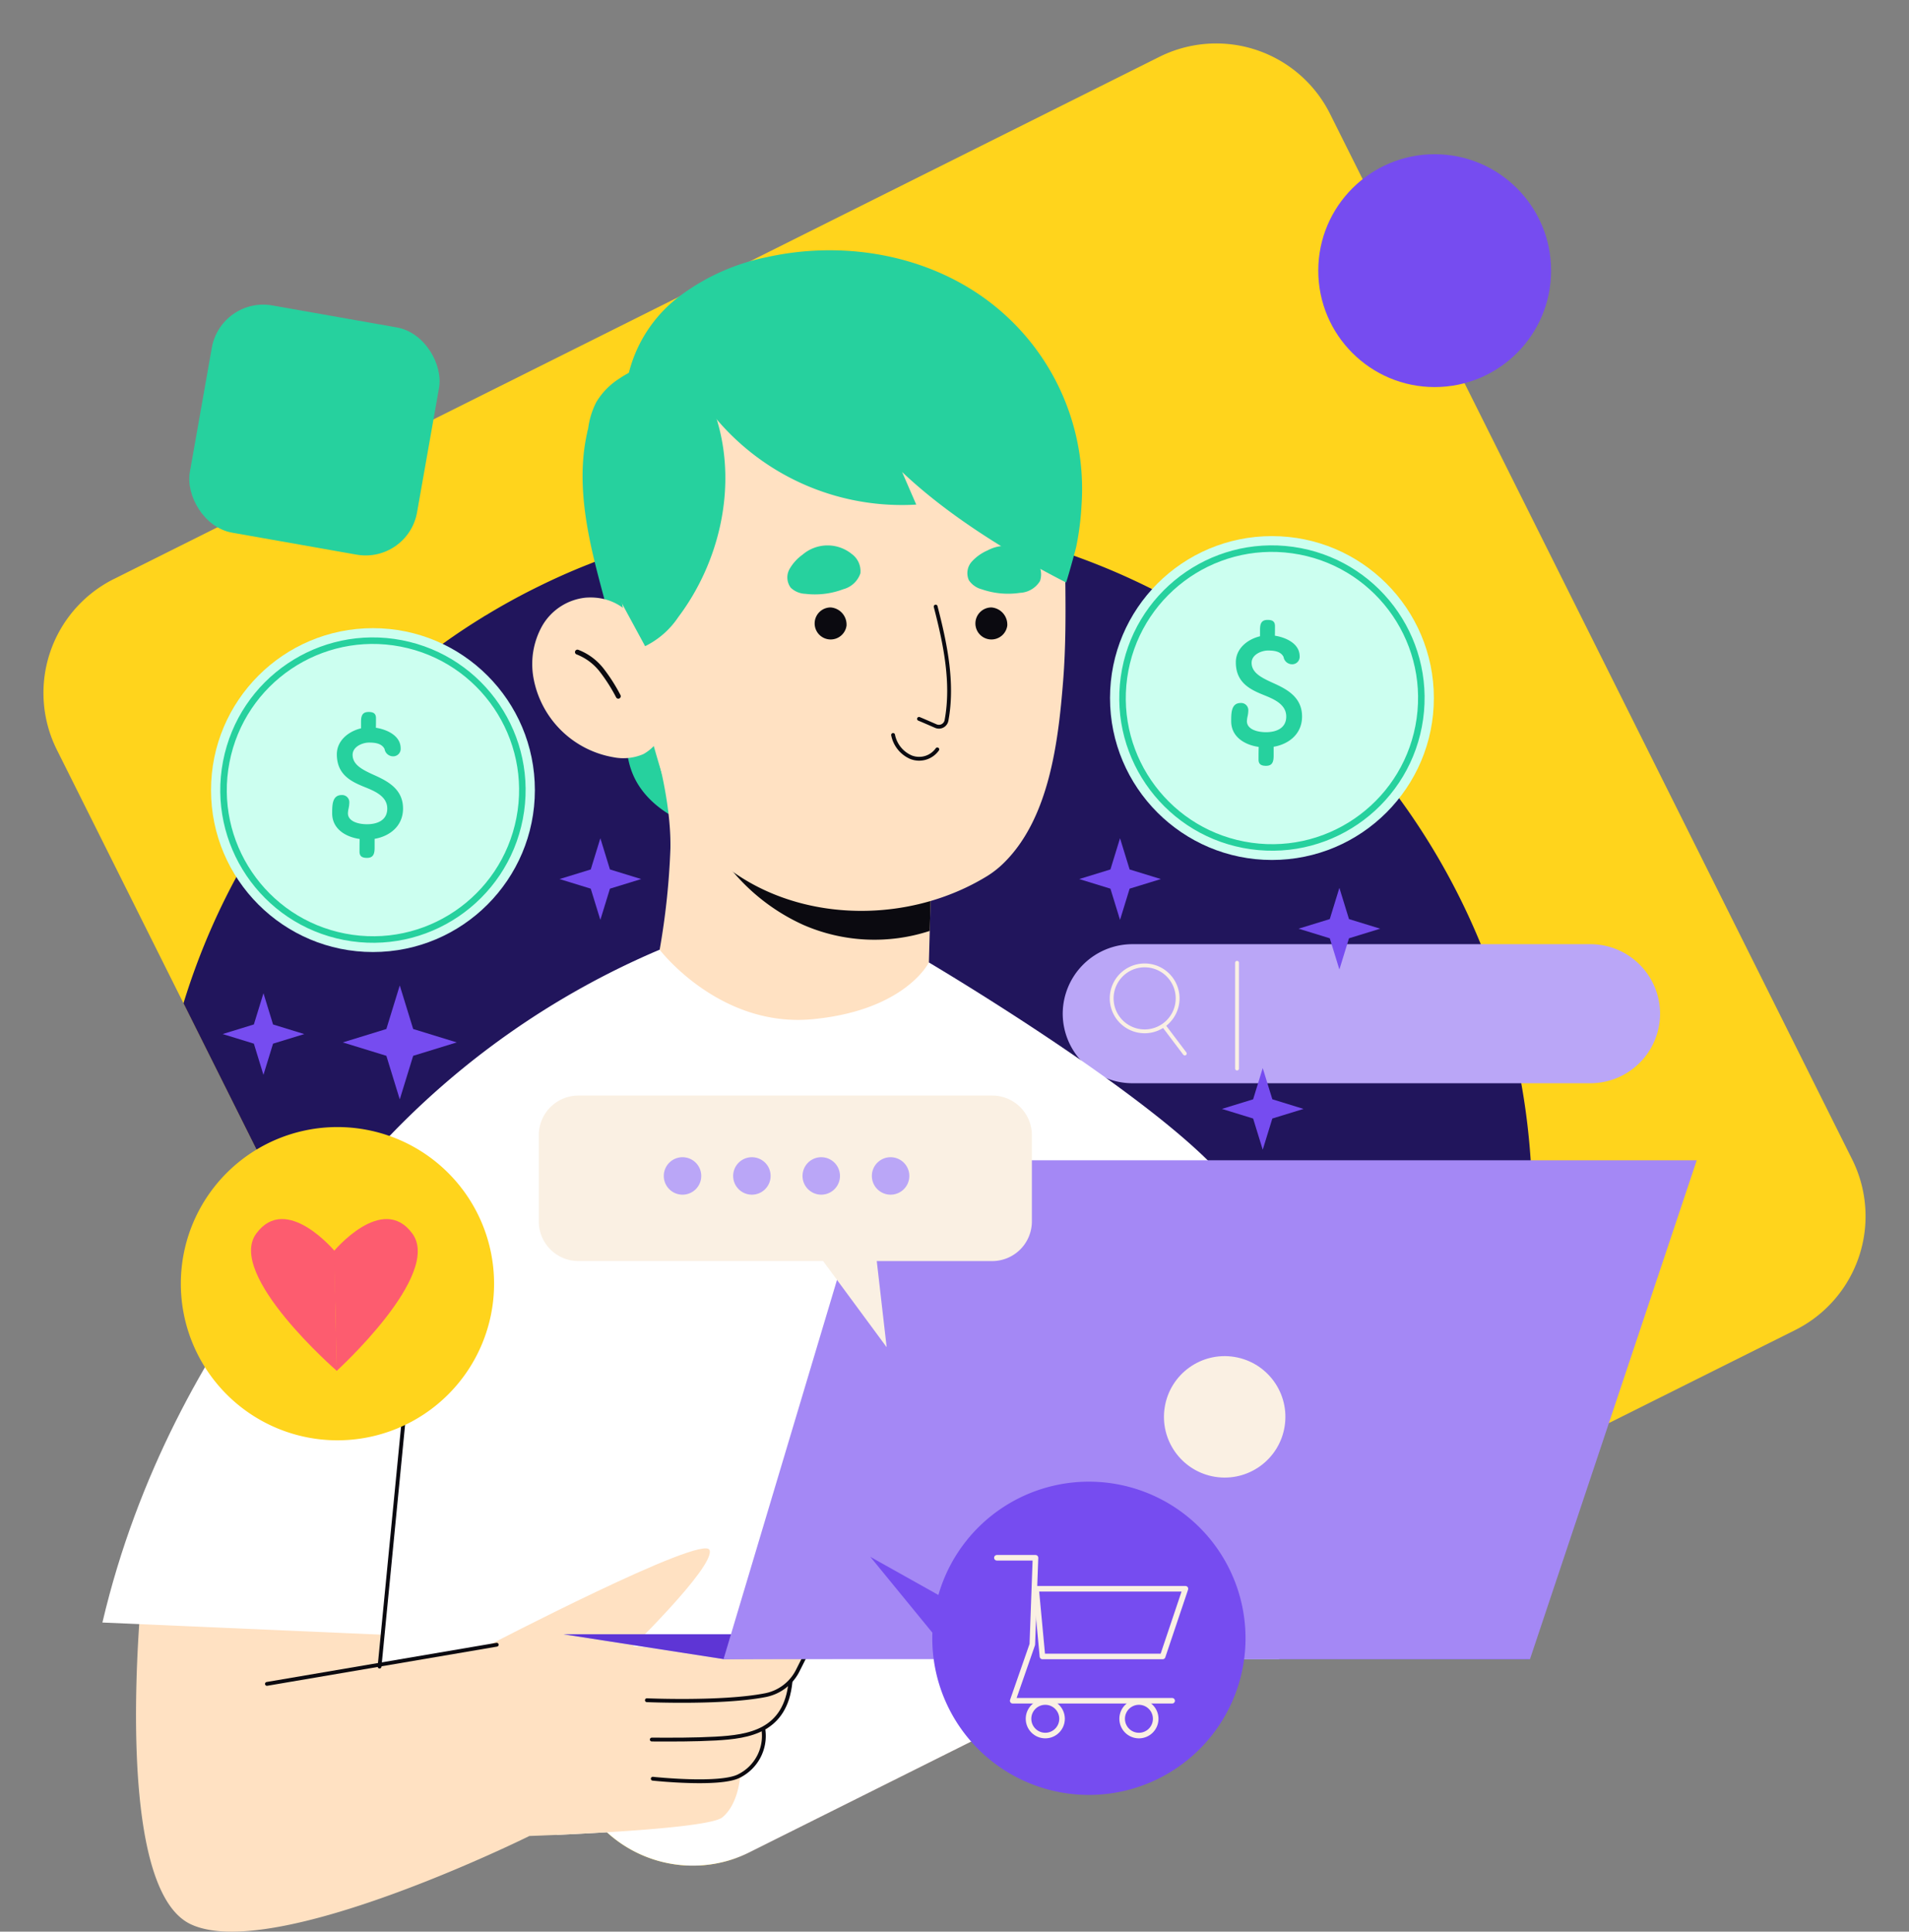 <svg xmlns="http://www.w3.org/2000/svg" xmlns:xlink="http://www.w3.org/1999/xlink" width="292.53" height="295.985" viewBox="0 0 292.53 295.985"><rect x="0" y="0" width="292.53" height="295.985" fill="#808080" stroke="none"/><defs><clipPath id="a"><rect width="218.072" height="218.072" rx="19.504" transform="translate(589.158 303.519) rotate(-26.539)" fill="none"/></clipPath></defs><g transform="translate(8811.53 7578.985)"><g transform="translate(-9400.688 -7785.066)"><path d="M864.24,409.89,835.7,424.14l-50.96,25.45-13.82,6.91-7.49,3.74-.14.07L704.04,489.9a19.511,19.511,0,0,1-21.88-3.06,19.314,19.314,0,0,1-4.28-5.68l-11.33-22.69-.41-.81-.22-.44-8.85-17.73-6.36-12.74-7.26-14.52-8.59-17.21-36.99-74.05a19.515,19.515,0,0,1,8.74-26.17l86.57-43.23,10.76-5.38L766.8,214.8a19.5,19.5,0,0,1,26.17,8.73l80,160.19A19.5,19.5,0,0,1,864.24,409.89Z" fill="#ffd41c"/><g clip-path="url(#a)"><path d="M823.94,390.773a105.848,105.848,0,0,1-48.266,88.715c-.223.152-.435.293-.67.423a105.6,105.6,0,0,1-112.871.341,2.3,2.3,0,0,1-.318-.188l-.388-.247c-.493-.306-.987-.635-1.457-.952q-3.474-2.293-6.748-4.867c-.294-.223-.587-.458-.881-.693-1.963-1.564-3.856-3.2-5.7-4.926a103.7,103.7,0,0,1-11.484-12.425,105.723,105.723,0,0,1-9.522-14.412c-.129-.211-.247-.446-.364-.67a104.809,104.809,0,0,1-7.006-16.033q-1.323-3.862-2.328-7.865c-.587-2.28-1.093-4.572-1.516-6.9A102.478,102.478,0,0,1,613,399.248c-.235-2.786-.341-5.619-.341-8.475a105.46,105.46,0,0,1,44.681-86.282q2.891-2.062,5.924-3.915a1.516,1.516,0,0,1,.294-.176q3.615-2.2,7.406-4.1c.211-.106.423-.212.646-.318,2.445-1.21,4.973-2.339,7.523-3.35h.012c2.057-.835,4.138-1.587,6.265-2.28a104.286,104.286,0,0,1,20-4.444c.587-.07,1.164-.141,1.74-.2,2.374-.258,4.784-.423,7.217-.505,1.3-.059,2.621-.082,3.938-.082.611,0,1.211.011,1.81.023h.4a107.568,107.568,0,0,1,10.92.788c2.01.247,4.021.552,5.984.928A105.664,105.664,0,0,1,823.94,390.773Z" fill="#21155c"/><circle cx="24.813" cy="24.813" r="24.813" transform="translate(759.253 288.229)" fill="#ccfff0"/><circle cx="22.893" cy="22.893" r="22.893" transform="translate(758.211 332.528) rotate(-82.005)" fill="none" stroke="#26d19e" stroke-miterlimit="10" stroke-width="1"/><path d="M779.28,313.8a1.1,1.1,0,0,1,1.167,1.114,4.661,4.661,0,0,1-.108.918,3.909,3.909,0,0,0-.108.756c0,1.254,1.589,1.686,2.928,1.686,1.524,0,3.1-.573,3.1-2.4,0-1.869-1.89-2.669-3.425-3.285-2-.811-4.3-1.837-4.3-5.025,0-2.117,1.783-3.523,3.707-3.987v-.951c0-.919.162-1.556,1.167-1.556.67,0,1.124.194,1.124.94,0,.389,0,.973-.012,1.48,1.675.26,3.794,1.2,3.794,3.156a1.144,1.144,0,0,1-1.168,1.221,1.329,1.329,0,0,1-1.3-1.124c-.432-.875-1.48-.983-2.388-.983-.962,0-2.507.605-2.507,1.88,0,1.567,1.588,2.313,3.231,3.069,2.053.919,4.5,2.129,4.5,5.155,0,2.733-2.086,4.257-4.355,4.646v1.339c0,.93-.173,1.579-1.167,1.579-.691,0-1.146-.206-1.146-.951,0-.443,0-1.276.023-1.945-2.194-.314-4.215-1.568-4.215-3.934C777.821,315.313,777.832,313.8,779.28,313.8Z" fill="#26d19e"/><circle cx="24.813" cy="24.813" r="24.813" transform="translate(621.495 302.335)" fill="#ccfff0"/><circle cx="22.893" cy="22.893" r="22.893" transform="translate(619.485 345.28) rotate(-79.059)" fill="none" stroke="#26d19e" stroke-miterlimit="10" stroke-width="1"/><path d="M641.521,327.906a1.1,1.1,0,0,1,1.167,1.114,4.665,4.665,0,0,1-.108.918,3.987,3.987,0,0,0-.108.756c0,1.254,1.589,1.686,2.929,1.686,1.523,0,3.1-.573,3.1-2.4,0-1.869-1.891-2.669-3.426-3.285-2-.811-4.3-1.837-4.3-5.025,0-2.117,1.783-3.523,3.706-3.987v-.951c0-.919.162-1.556,1.167-1.556.67,0,1.124.194,1.124.94,0,.389,0,.973-.011,1.48,1.675.26,3.793,1.2,3.793,3.156a1.143,1.143,0,0,1-1.167,1.221,1.33,1.33,0,0,1-1.3-1.124c-.432-.875-1.48-.983-2.388-.983-.962,0-2.507.6-2.507,1.88,0,1.567,1.589,2.312,3.231,3.069,2.053.919,4.495,2.129,4.495,5.155,0,2.733-2.086,4.257-4.354,4.646v1.339c0,.93-.173,1.579-1.167,1.579-.692,0-1.146-.206-1.146-.951,0-.443,0-1.276.022-1.945-2.194-.314-4.215-1.568-4.215-3.934C640.062,329.419,640.073,327.906,641.521,327.906Z" fill="#26d19e"/><g transform="translate(16 -4)"><path d="M816.891,376.066h-70.23a10.686,10.686,0,0,1-10.655-10.654h0a10.687,10.687,0,0,1,10.655-10.655h70.23a10.686,10.686,0,0,1,10.654,10.655h0A10.685,10.685,0,0,1,816.891,376.066Z" fill="#baa6f7"/><line y2="16.207" transform="translate(762.718 357.608)" fill="none" stroke="#faf0e3" stroke-linecap="round" stroke-linejoin="round" stroke-width="0.588"/><path d="M753.614,363.061a5.052,5.052,0,1,1-5.052-5.052A5.052,5.052,0,0,1,753.614,363.061Z" fill="none" stroke="#faf0e3" stroke-linecap="round" stroke-linejoin="round" stroke-width="0.588"/><line x2="3.101" y2="4.102" transform="translate(751.613 367.413)" fill="none" stroke="#faf0e3" stroke-linecap="round" stroke-linejoin="round" stroke-width="0.588"/></g><path d="M682.626,339.308l4.784,1.472-4.784,1.472-1.472,4.784-1.472-4.784L674.9,340.78l4.784-1.472,1.472-4.784Z" fill="#764cf0"/><path d="M762.26,339.308l4.784,1.472-4.784,1.472-1.472,4.784-1.472-4.784-4.784-1.472,4.784-1.472,1.472-4.784Z" fill="#764cf0"/><path d="M795.874,346.912l4.784,1.472-4.784,1.472-1.472,4.784-1.472-4.784-4.784-1.472,4.784-1.472,1.472-4.784Z" fill="#764cf0"/><path d="M784.127,374.523,788.911,376l-4.784,1.472-1.472,4.784-1.472-4.784L776.4,376l4.784-1.472,1.472-4.784Z" fill="#764cf0"/><path d="M631,363.061l4.784,1.472L631,366l-1.472,4.784L628.06,366l-4.784-1.472,4.784-1.472,1.472-4.784Z" fill="#764cf0"/><path d="M652.471,363.755l6.676,2.054-6.676,2.054-2.054,6.676-2.054-6.676-6.676-2.054,6.676-2.054,2.054-6.676Z" fill="#764cf0"/></g><path d="M785.2,460.31H763.29L704.04,489.9a19.511,19.511,0,0,1-21.88-3.06c-2.82.17-5.5.3-7.59.4h-.01a139.607,139.607,0,0,1-12.43-6.99,2.584,2.584,0,0,1-.31-.19l-.39-.24c-.5-.31-.99-.64-1.46-.96-2.32-1.52-4.56-3.15-6.75-4.86-.29-.23-.59-.46-.88-.7-1.96-1.56-3.85-3.19-5.7-4.92l-.4-7.04-.27-4.85-.47-8.18-2.05-36.08-1.38-24.36c1.69-2.12,3.43-4.13,5.19-6.04a.175.175,0,0,1,.05-.04,125.008,125.008,0,0,1,42.93-30.19l41.26,1.96s29.8,17.61,42.72,30.31c2.75,2.69,4.73,5.17,5.51,7.21,1.2,3.16,2.25,12.75,3.14,25.04.3,4.17.59,8.65.85,13.3.38,6.53.72,13.4,1.02,20.17.11,2.32.21,4.63.3,6.91.05,1.26.1,2.52.15,3.76A.075.075,0,0,0,785.2,460.31Z" fill="#fff"/><path d="M679.272,271.812c-1.75,7.016-.493,14.42,1.276,21.431s4.056,13.979,4.374,21.2c.149,3.411-.124,6.952,1.149,10.121,1.6,3.992,5.453,6.713,9.516,8.129a14.848,14.848,0,0,0,1.217-6.708c.021-9.743-.416-19.579-2.9-29S686.626,278.2,679.272,271.812Z" fill="#26d19e"/><path d="M731.957,336.3l-.035,1.281-.294,11.144-.129,4.831s-3.6,7.359-17.856,8.7-23.4-10.65-23.4-10.65a112.435,112.435,0,0,0,1.645-15.458c.153-7.347-2.4-15.752-2.4-15.752Z" fill="#ffe1c2"/><path d="M731.922,337.581l-.294,11.144a27.241,27.241,0,0,1-19.384-.929,30.684,30.684,0,0,1-15.693-16.245C708.577,333.643,720.4,333.867,731.922,337.581Z" fill="#0b0a10"/><path d="M740.4,340.339c-17.192,10.526-43.485,5.585-49.995-16.3a202.017,202.017,0,0,1-5.407-22.413c-.557-3.165-.866-5.634-1.057-7.39a35.161,35.161,0,0,1-.81-7.347,34.642,34.642,0,0,1,66.741-12.855c2.681,6.656,2.449,13.634,2.528,20.658.059,5.256.086,10.486-.331,15.736-.732,9.223-2.1,20.979-9.056,27.848A14.489,14.489,0,0,1,740.4,340.339Z" fill="#ffe1c2"/><path d="M678.9,297.66a8.712,8.712,0,0,0-6.633,4.283,11.959,11.959,0,0,0-1.376,7.925,15.049,15.049,0,0,0,12.293,12.249,7.738,7.738,0,0,0,4.585-.495,6.776,6.776,0,0,0,3.383-5.014,15.207,15.207,0,0,0-.528-6.211C689.164,304.63,686.308,297.126,678.9,297.66Z" fill="#ffe1c2"/><path d="M684.005,313.125a.393.393,0,0,0,.083-.034.376.376,0,0,0,.146-.511,26.4,26.4,0,0,0-2.563-4.026,9.026,9.026,0,0,0-3.889-2.9.376.376,0,1,0-.252.708,8.3,8.3,0,0,1,3.56,2.674,25.912,25.912,0,0,1,2.487,3.914A.376.376,0,0,0,684.005,313.125Z" fill="#0b0a10"/><path d="M732.536,299.028c1.472,5.693,2.726,11.682,1.666,17.422a1.184,1.184,0,0,1-1.63.894c-.868-.376-1.751-.766-2.586-1.111" fill="none" stroke="#0b0a10" stroke-linecap="round" stroke-linejoin="round" stroke-width="0.588"/><path d="M718.877,301.958a2.454,2.454,0,1,1-2.429-2.8A2.636,2.636,0,0,1,718.877,301.958Z" fill="#0b0a10"/><path d="M743.51,301.958a2.454,2.454,0,1,1-2.43-2.8A2.637,2.637,0,0,1,743.51,301.958Z" fill="#0b0a10"/><path d="M726.013,318.7a4.7,4.7,0,0,0,2.744,3.41,3.413,3.413,0,0,0,4.031-1.2" fill="none" stroke="#0b0a10" stroke-linecap="round" stroke-linejoin="round" stroke-width="0.588"/><path d="M712.145,291.069a6.974,6.974,0,0,0-2.009,2.222,2.639,2.639,0,0,0,.192,2.843,3.422,3.422,0,0,0,2.229.938,12.314,12.314,0,0,0,5.829-.707A3.793,3.793,0,0,0,721,293.947a3.239,3.239,0,0,0-1.305-2.965A5.887,5.887,0,0,0,712.145,291.069Z" fill="#26d19e"/><path d="M740.475,290.428a6.97,6.97,0,0,0-2.433,1.747,2.638,2.638,0,0,0-.413,2.819,3.419,3.419,0,0,0,1.98,1.388,12.315,12.315,0,0,0,5.847.54,3.793,3.793,0,0,0,3.07-1.81,3.236,3.236,0,0,0-.65-3.174A5.885,5.885,0,0,0,740.475,290.428Z" fill="#26d19e"/><path d="M684.974,299.49l3.04,5.606a12.98,12.98,0,0,0,5.075-4.447c6.315-8.379,8.966-19.794,6.015-29.93-1.071-3.681-2.939-7.264-5.977-9.527a17.1,17.1,0,0,0-9.139,2.947,10.845,10.845,0,0,0-3.477,3.6,12.41,12.41,0,0,0-1.237,4.1C677.818,281.211,680.473,291.191,684.974,299.49Z" fill="#26d19e"/><path d="M696.015,266.322A37.22,37.22,0,0,0,729.559,283.4c-.687-1.584-1.48-3.418-2.167-5,7.012,6.663,16.5,12.539,25.121,16.931.065.033,1.447-4.907,1.562-5.473a42.2,42.2,0,0,0,.806-6.254,36.02,36.02,0,0,0-16.717-33.077c-9.188-5.792-20.75-7.394-31.359-5.072a33.23,33.23,0,0,0-13.546,6.043,21.189,21.189,0,0,0-7.886,12.341C688.4,264.263,693.025,265.7,696.015,266.322Z" fill="#26d19e"/><path d="M712.3,460.25l-.03.06-.88,1.77-.03.06-1.14,2.27-.02.04c0,.01.01.03.01.04v.01c.7,3.59-4.02,6.91-4.02,6.91.01.06.01.12.02.17a.247.247,0,0,1,.01.12,3.249,3.249,0,0,1,.03.44v.14c0,3.97-3.71,6.28-3.71,6.28s-.3,4.05-2.7,6c-1.31,1.07-10.05,1.82-17.68,2.28-2.82.17-5.5.3-7.59.4h-.01c-2.58.11-4.28.17-4.28.17s-39.32,19.51-51.92,13.51c-9.41-4.48-8.79-32.2-7.87-45.97.31-4.68.66-7.75.66-7.75l34.35,1.11,2.87.09-.66,8.17-.37,4.59-.02.29,9.39-1.89,7.66-1.54,1.77-.36,2.79-.56,17.22,1.25,2.4.18,11.76.85,11.95.87A.03.03,0,0,1,712.3,460.25Z" fill="#ffe1c2"/><path d="M688.286,466.605s11.635.509,18.179-.78a7.049,7.049,0,0,0,4.928-3.743l1.3-2.58" fill="none" stroke="#0b0a10" stroke-linecap="round" stroke-linejoin="round" stroke-width="0.588"/><path d="M689.036,472.632c3.189.016,6.571.025,9.755-.15,5.211-.286,10.729-1.125,11.5-8.678" fill="none" stroke="#0b0a10" stroke-linecap="round" stroke-linejoin="round" stroke-width="0.588"/><path d="M689.186,478.635s10.43,1.126,13.281-.45a6.85,6.85,0,0,0,3.677-7.053" fill="none" stroke="#0b0a10" stroke-linecap="round" stroke-linejoin="round" stroke-width="0.588"/><path d="M647.669,381.469S615.655,408.68,604.851,454.7l55.073,2.4Z" fill="#fff"/><path d="M663.826,458.3S696.99,441.044,697.89,443.6s-13.055,16.057-13.055,16.057Z" fill="#ffe1c2"/><line y1="6.003" x2="35.215" transform="translate(630.061 458.101)" fill="none" stroke="#0b0a10" stroke-linecap="round" stroke-linejoin="round" stroke-width="0.588"/><path d="M700.032,460.306l-24.5-3.8H807.437l16.176,3.8S699.855,460.128,700.032,460.306Z" fill="#b7b8fb"/><path d="M700.032,460.306l-24.5-3.8H807.437l16.176,3.8S699.855,460.128,700.032,460.306Z" fill="#5e35d5"/><path d="M849.16,383.87,835.7,424.14l-12.09,36.17H700.03l.28-.93.86-2.88,21.73-72.63Z" fill="#a488f5"/><circle cx="9.304" cy="9.304" r="9.304" transform="translate(766.153 430.884) rotate(-80.806)" fill="#faf0e3"/><line x1="4.352" y2="44.569" transform="translate(647.319 416.884)" fill="none" stroke="#0b0a10" stroke-linecap="round" stroke-linejoin="round" stroke-width="0.588"/><path d="M24,0A24,24,0,1,1,0,24,24,24,0,0,1,24,0Z" transform="translate(616.868 378.78)" fill="#ffd41c"/><path d="M640.518,397.871s-7.495-9.073-12.1-2.762,12.36,21.039,12.36,21.039S640.32,398.068,640.518,397.871Z" fill="#fd5c6f"/><path d="M640.252,397.871s7.495-9.073,12.1-2.762-11.612,21.039-11.612,21.039S640.449,398.068,640.252,397.871Z" fill="#fd5c6f"/><path d="M677.8,373.95H741.2a6.081,6.081,0,0,1,6.081,6.082v13.2a6.081,6.081,0,0,1-6.081,6.082h-17.69l1.515,13.2-9.737-13.2H677.8a6.082,6.082,0,0,1-6.081-6.082v-13.2A6.082,6.082,0,0,1,677.8,373.95Z" fill="#faf0e3"/><path d="M696.615,386.271a2.87,2.87,0,1,1-2.87-2.87A2.87,2.87,0,0,1,696.615,386.271Z" fill="#baa6f7"/><path d="M707.245,386.271a2.87,2.87,0,1,1-2.87-2.87A2.87,2.87,0,0,1,707.245,386.271Z" fill="#baa6f7"/><path d="M717.874,386.271A2.87,2.87,0,1,1,715,383.4,2.87,2.87,0,0,1,717.874,386.271Z" fill="#baa6f7"/><path d="M728.5,386.271a2.87,2.87,0,1,1-2.87-2.87A2.87,2.87,0,0,1,728.5,386.271Z" fill="#baa6f7"/><path d="M751.656,480.717a24,24,0,1,0-18.7-30.239l-10.43-5.841,9.508,11.621A24,24,0,0,0,751.656,480.717Z" fill="#764cf0"/><path d="M741.919,444.778h5.914l-.485,13.282-3.005,8.628h24.431" fill="none" stroke="#faf0e3" stroke-linecap="round" stroke-linejoin="round" stroke-width="0.854"/><path d="M747.93,449.528h22.88L767.32,459.9H748.9Z" fill="none" stroke="#faf0e3" stroke-linecap="round" stroke-linejoin="round" stroke-width="0.854"/><circle cx="2.569" cy="2.569" r="2.569" transform="translate(746.766 466.882)" fill="none" stroke="#faf0e3" stroke-linecap="round" stroke-linejoin="round" stroke-width="0.854"/><path d="M766.253,469.451a2.569,2.569,0,1,1-2.569-2.569A2.57,2.57,0,0,1,766.253,469.451Z" fill="none" stroke="#faf0e3" stroke-linecap="round" stroke-linejoin="round" stroke-width="0.854"/><rect width="35.349" height="35.349" rx="8" transform="matrix(0.985, 0.174, -0.174, 0.985, 623.007, 251.491)" fill="#26d19e"/><circle cx="17.839" cy="17.839" r="17.839" transform="translate(791.166 229.713)" fill="#764cf0"/></g></g></svg>